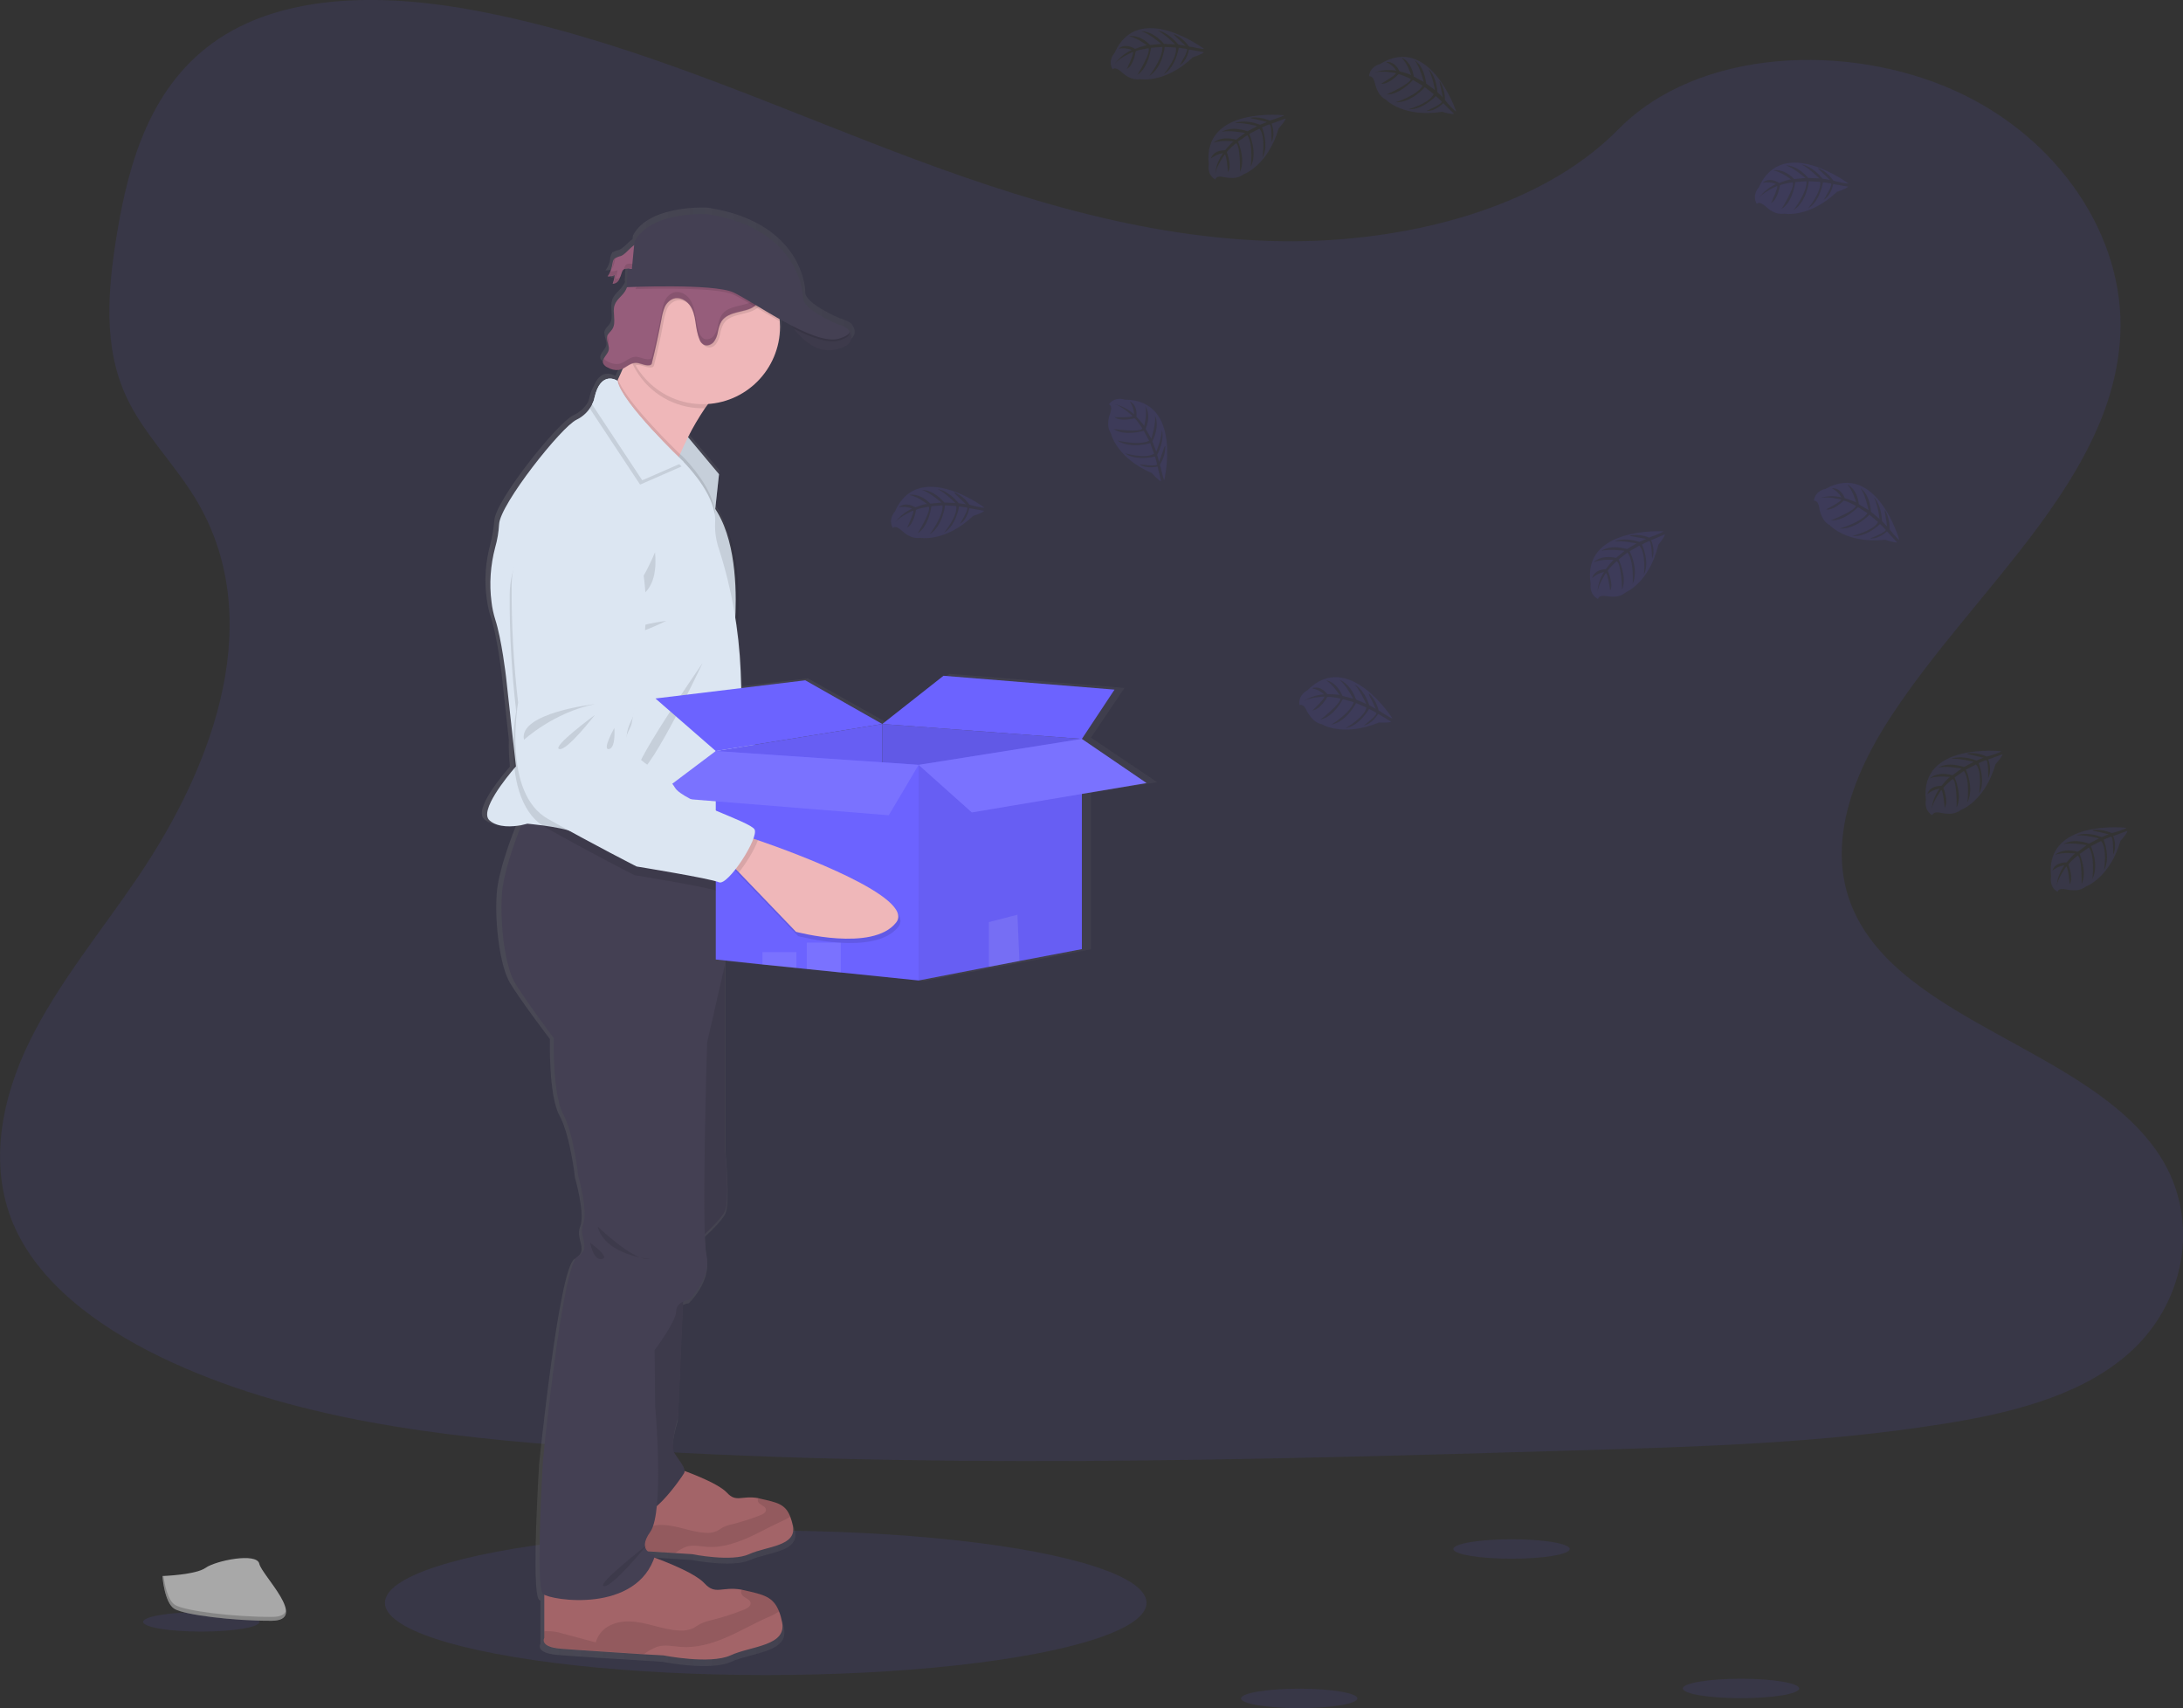 <?xml version="1.0" encoding="utf-8"?>
<!-- Generator: Adobe Illustrator 18.1.1, SVG Export Plug-In . SVG Version: 6.00 Build 0)  -->
<svg version="1.1" id="_x39_af98f83-10c5-4067-bc84-20554b2827d8"
	 xmlns="http://www.w3.org/2000/svg" xmlns:xlink="http://www.w3.org/1999/xlink" x="0px" y="0px" viewBox="199 2.1 1009.5 789.9"
	 enable-background="new 199 2.1 1009.5 789.9" xml:space="preserve">
<rect x="199" y="2.1" width="1009.5" height="789.9" fill="#333333" stroke="none"/>
<title>empty</title>
<ellipse opacity="0.1" fill="#6C63FF" enable-background="new    " cx="553.1" cy="743.3" rx="176.1" ry="33.4"/>
<path opacity="0.1" fill="#6C63FF" enable-background="new    " d="M785.6,113.5c-64.7-2.2-126.4-23.1-185.2-46
	C541.5,44.6,483.2,19.3,420,7.2C379.4-0.6,332.9-1.7,300.2,20c-31.5,21-41.7,57.1-47.2,90.7c-4.1,25.3-6.5,51.9,4.7,75.5
	c7.8,16.4,21.7,30.2,31.4,46c33.5,54.7,9.8,122.2-26.4,175.6c-17,25.1-36.8,49-49.9,75.6c-13.1,26.6-19.2,57.3-7.7,84.6
	c11.4,27,38.5,47.2,67.9,61.5c59.7,28.9,130,37.2,198.6,41.9c151.8,10.4,304.5,5.9,456.7,1.4c56.3-1.7,112.9-3.3,168.3-12.1
	c30.8-4.8,62.6-12.5,84.9-31.1c28.4-23.5,35.4-63.4,16.4-92.9c-31.9-49.5-120-61.8-142.3-114.9c-12.3-29.2,0.3-61.8,18.2-88.9
	c38.2-58.2,102.3-109.2,105.7-175.7c2.3-45.7-28.5-91.4-76.1-113c-49.9-22.7-119.2-19.8-156,17.7
	C909.4,100.6,842.7,115.5,785.6,113.5z"/>
<linearGradient id="SVGID_1_" gradientUnits="userSpaceOnUse" x1="517.089" y1="305.699" x2="829.35" y2="305.699" gradientTransform="matrix(1 0 0 -1 -95.23 741.11)">
	<stop  offset="0" style="stop-color:#808080;stop-opacity:0.25"/>
	<stop  offset="0.54" style="stop-color:#808080;stop-opacity:0.12"/>
	<stop  offset="1" style="stop-color:#808080;stop-opacity:0.1"/>
</linearGradient>
<path fill="url(#SVGID_1_)" d="M734.1,363.8l-30.6-20.6l0,0l15.5-23l-80.9-6.5L609,336.2l-36.4-20.4l-30.4,3.6l-0.4-8
	c-0.4-8.3-1.2-16.7-2.5-24.9c0.1-2.5,0.2-5.4,0.2-8.5c0-13.1-1.8-30.6-9.6-42.2l1.8-16.2l-14.6-17.3c2.3-4.7,5-9.2,8-13.5
	c0.5-0.7,1-1.4,1.5-2.1c19-1.4,33.9-16.9,33.9-36c0-0.9,0-1.8-0.1-2.6c0-0.4-0.1-0.7-0.1-1.1c1.8,1,3.7,2,5.6,3
	c0.4,0.5,0.8,1,1.2,1.6l0,0l0.1,0.1l0.6,0.7l0.2,0.2c0.2,0.2,0.4,0.5,0.6,0.7l0.1,0.2c0.5,0.6,1.1,1.2,1.7,1.8
	c0.1,0.1,0.1,0.1,0.2,0.2l0.8,0.7l0.2,0.2c0.6,0.6,1.3,1.1,2,1.6l0.2,0.2l0.9,0.6l0.3,0.2c0.3,0.2,0.7,0.4,1,0.6l0.1,0.1
	c0.4,0.2,0.8,0.4,1.2,0.6l0.2,0.1c0.3,0.1,0.7,0.3,1,0.4l0.3,0.1c0.4,0.1,0.7,0.2,1,0.3l0.2,0.1c0.4,0.1,0.9,0.2,1.3,0.3h0
	c0.4,0.1,0.9,0.1,1.3,0.1h0.3c0.4,0,0.8,0,1.2,0h0.3c0.5,0,1-0.1,1.4-0.2c2.2-0.3,4.4-1.1,6.3-2.3c0.5-0.3,0.9-0.7,1.3-1.2
	c2-2.6-0.2-5.5-0.2-5.5l0,0c-0.8-1.9-5.8-3.2-5.8-3.2s-16-6.7-16-12s-4-32.9-45.3-39.2c0,0-26.9-1.5-34.4,12.9l-0.2,1.7
	c-2.2,1.4-4.1,4.2-6.3,5c-0.9,0.2-1.9,0.5-2.7,1v-0.2l0,0c-0.3,0.2-0.5,0.5-0.6,0.8c-0.5,0.9-0.8,2-0.8,3c-0.2,1.3-0.7,2.5-1.3,3.6
	c-0.2,0.3-0.4,0.6-0.6,0.9l0,0l-0.2,0.3c1.2,0.1,2.3-0.1,3.4-0.6c-0.2,1.4-0.5,2.7-1,4c1.3,0,2.5-0.7,3.1-1.8v-0.1l0.1-0.2
	c0.3-0.5,0.5-0.9,0.6-1.4l-0.1,0.1c0.2-0.6,0.4-1.3,0.6-1.9c0.1-0.4,0.3-0.7,0.5-1c0.5-0.5,1.3-0.8,2.1-0.7l-0.4,8.7h0.2
	c-0.2,0.6-0.5,1.2-0.9,1.8c-1.4,2.3-4,3.9-5,6.4c-0.4,1.2-0.6,2.5-0.5,3.8c0,0.8,0.1,1.5,0.1,2.3v-0.1c0.1,2,0.2,3.9-0.9,5.5
	c-0.7,1.1-1.9,1.9-2.3,3.2c-0.1,0.3-0.2,0.7-0.1,1.1c0.1,1.1,0.3,2.2,0.7,3.2c0,0,0,0,0-0.1c0.2,0.8,0.3,1.6,0.2,2.4
	c-0.5,2-2.9,3.7-2.8,5.6c0,0.3,0,0.5,0.1,0.7c0.5,0.9,1.3,1.6,2.3,2c1.5,0.9,3.3,1.3,5.1,1.1c0.7-0.1,1.3-0.3,1.9-0.6
	c-0.7,1.6-1.4,3.2-2.1,4.7c-0.1,0.2-0.2,0.5-0.4,0.7c0,0-6.2-4.1-9.7,4.3c-1,1.7-1.8,3.7-2.2,5.6c-0.2,0.8-0.4,1.6-0.7,2.3
	c-1.6,2.6-3.9,4.7-6.7,6c-7.2,3.3-36.1,39.3-36.6,48.7c-0.3,3.6-0.9,7.3-1.8,10.8c-2.3,8.3-2.9,17-1.7,25.5c0.4,2.8,0.9,5.5,1.8,8.1
	c3.1,9.3,5.1,26.7,5.1,26.7l3.3,30.2c-0.1,4.2,0.1,8.3,0.5,12.5c-3.4,3.9-17,20-11.8,24.4c4,3.5,11,2.9,14.9,2.2
	c-3.3,8.2-8.5,22.4-9.2,32.2c-1,14.5,1.7,33.6,6,41s18.6,26.2,18.6,26.2s-0.7,25.9,4.4,35.3c5.1,9.4,7.2,28.9,7.2,28.9
	s4.8,16.5,2.4,22.5c-2.4,6.1,4.4,11.1-2.7,15.1s-16.3,94.9-16.3,94.9s-3.7,59.5,0,62.6c0.2,0.1,0.4,0.3,0.6,0.4v20
	c0,0-2.6,4.2,7.9,5.1c7.1,0.6,27.3,1.9,39.3,2.6l9.3,0.6c0,0,22,4.4,31.7,0c9.7-4.4,27-4.3,24.4-15.8c-0.3-1.6-0.8-3.1-1.4-4.6
	c-2.8-7.2-7.6-8-16.4-10c-0.5-0.1-1-0.2-1.5-0.3c-9.3-1.6-12.3,2.7-17.5-2.9c-4.5-4.8-18.9-10.3-23.8-12c0.1-0.4,0.3-0.7,0.4-1.1
	c-1.4-0.2-2.7-0.9-3.7-1.8L511,723l7.9,0.5c0,0,18.7,3.7,27,0s22.9-3.6,20.7-13.5c-0.3-1.3-0.7-2.7-1.2-3.9
	c-2.4-6.1-6.5-6.8-13.9-8.5c-0.4-0.1-0.8-0.2-1.2-0.3c-7.9-1.4-10.5,2.3-14.9-2.5c-3.8-4.1-15.7-8.6-20-10.2c0-2.2-3-5.4-4.9-8.6
	c-2.2-3.7,1.9-16.7,1.9-16.7l2.3-53.7c0.9-0.4,1.8-0.7,2.8-0.8c0,0,10.6-10.1,8.2-20.9c-0.5-3.3-0.7-6.5-0.8-9.8
	c3.5-3.2,8.3-8,9.6-10.9c2.2-4.8,0-28,0-28v-88.7l17.7,1.8l16.1,1.6l4.9,0.5l16.1,1.6l36.9,3.7l33.3-6.3l14.4-2.7l29.6-5.6v-72.4
	L734.1,363.8z M490.5,123.9l-2.1-0.2C489.1,123.7,489.8,123.8,490.5,123.9z"/>
<path fill="#EFB7B9" d="M662.3,410.8c-10,14.3-46,6.7-46,6.7l-27.9-26.1l-3.8-3.5l6.3-13.4c0,0,2,0.5,5.4,1.5
	C614.5,381.4,670.8,398.8,662.3,410.8z"/>
<path opacity="0.1" enable-background="new    " d="M596.5,376.1c-1.2,4.3-4.6,10.7-8,15.4l-3.8-3.5l6.3-13.4
	C591.1,374.6,593.1,375.1,596.5,376.1z"/>
<path fill="#DCE6F2" d="M500.9,225.5c0,0-25.7,11.4-24.4,39.4c0.9,18,2.9,36,5.9,53.8c0,0-5.3,42.1,16.6,52.9
	c21.9,10.9,42.1,19.8,42.1,19.8s34.2,3.7,38.5,5.2s17.5-21.7,15.1-25.3s-33.8-11.2-37.8-17.3s-13.3-9.8-13.3-9.8s-9.5-5.8-10.2-11
	s1.9-9.1,2.5-11.4s2.3-24.4,2.3-24.4S548.9,218.6,500.9,225.5z"/>
<path opacity="0.1" enable-background="new    " d="M517.9,317.4c0,0-35.2,5.9-31.8,18.2C486,335.7,498.8,322.4,517.9,317.4z"/>
<path opacity="0.1" enable-background="new    " d="M518.1,322.4c0,0-19.4,15.8-15.6,16.6S518.1,322.4,518.1,322.4z"/>
<path opacity="0.1" enable-background="new    " d="M527.5,327.9c0,0-5.2,10.6-2,9.9S527.5,327.9,527.5,327.9z"/>
<path opacity="0.1" enable-background="new    " d="M597.8,377.3l-2.1-0.6c0.6-2,0.8-3.6,0.3-4.4c-2.5-3.6-33.8-11.2-37.8-17.3
	s-13.3-9.8-13.3-9.8s-9.5-5.8-10.2-11s1.9-9.1,2.5-11.4s2.3-24.4,2.3-24.4s10.8-78.7-37.2-71.9c0,0-25.7,11.4-24.4,39.4
	c0.9,18,2.9,36,5.9,53.8c0,0-5.3,42.1,16.6,52.9s42.1,19.8,42.1,19.8s34.2,3.7,38.5,5.2c1.6,0.6,4.5-2.4,7.4-6.5l1.6,1.5l27.9,26.1
	c0,0,36,7.6,46-6.7C672.1,399.9,615.8,382.5,597.8,377.3z"/>
<path fill="#965D7B" d="M486.1,120.5c-1,0.2-1.9,0.6-2.8,1.1c-1,0.8-1,2.3-1.3,3.5c-0.3,1.7-1,3.4-2,4.8c1.1,0.1,2.3-0.1,3.3-0.6
	c-0.2,1.4-0.5,2.7-1,4c1.3,0,2.4-0.7,3-1.8c0.5-1.1,0.9-2.3,1.3-3.5c0.1-0.4,0.3-0.7,0.5-1c0.9-1.1,2.6-0.6,4-0.5
	c2.4,0.2,4.7-0.9,6.1-2.9c1.5-2.3,1.6-8.1-2-8.8C491.5,114.2,489.2,119.3,486.1,120.5z"/>
<g opacity="0.1">
	<path d="M483.3,122.8c0.1-0.5,0.1-1,0.3-1.5l0,0c-1,0.8-1,2.2-1.3,3.5c-0.1,0.7-0.3,1.4-0.6,2.1C482.5,125.6,483,124.2,483.3,122.8
		z"/>
	<path d="M483.6,131c0.5-1.3,0.8-2.6,1-4c-1,0.4-2.1,0.6-3.2,0.6c-0.3,0.7-0.7,1.4-1.1,2c1.1,0.1,2.3-0.1,3.3-0.5
		c-0.2,1.4-0.5,2.7-1,4c1.3,0,2.4-0.7,3-1.8c0.2-0.5,0.5-0.9,0.6-1.4C485.6,130.6,484.6,131.1,483.6,131z"/>
	<path d="M492.4,124.2c-1.4-0.1-3.1-0.6-4.1,0.5c-0.2,0.3-0.4,0.6-0.5,1c-0.1,0.3-0.2,0.5-0.2,0.8c1-0.8,2.5-0.4,3.8-0.2
		c2.4,0.2,4.7-0.9,6.1-2.9c0.3-0.5,0.5-1,0.7-1.6C496.7,123.5,494.6,124.4,492.4,124.2z"/>
</g>
<polygon fill="#DCE6F2" points="516.2,203.1 531.5,221.4 529.5,239.9 511.1,211.1 "/>
<polygon opacity="0.1" enable-background="new    " points="531.5,221.4 529.6,238.8 529.5,239.9 512.9,213.9 511.1,211.1 
	511.6,210.3 516.2,203.1 517.3,204.3 "/>
<path fill="#EFB7B9" d="M539.4,178.2c-5.2,1.5-10.1,6.6-14.4,12.7c-2.9,4.3-5.5,8.7-7.8,13.3c-1.4,2.8-2.7,5.5-3.7,7.9l-0.7,1.7
	c-1.7,4.1-2.7,6.9-2.7,6.9S470.6,191,476.9,189c2.1-0.7,4.9-5.2,7.6-10.8l0.3-0.7c1.7-3.6,3.4-7.7,4.9-11.5
	c3.1-7.9,5.4-14.7,5.4-14.7S555.2,173.7,539.4,178.2z"/>
<path fill="#444053" d="M563,149.6c0,0,9.1,16.5,21.4,14.3s7.2-8.9,7.2-8.9L563,149.6z"/>
<path fill="#A36468" d="M545.4,720.8c-8.1,3.7-26.3,0-26.3,0l-7.7-0.5c-10-0.6-26.7-1.7-32.7-2.2c-8.6-0.7-6.5-4.3-6.5-4.3v-21.4
	l41.9-10.6c0,0,16.6,5.7,21.1,10.6c4.3,4.7,6.8,1.1,14.5,2.5c0.4,0.1,0.8,0.2,1.2,0.3c7.3,1.7,11.3,2.3,13.6,8.4
	c0.5,1.3,0.8,2.6,1.1,3.9C567.8,717.2,553.4,717.1,545.4,720.8z"/>
<path opacity="0.1" enable-background="new    " d="M564.5,703.5c-1.5,0.9-3.1,1.7-4.7,2.4c-5.5,2.5-10.7,5.6-16.3,7.9
	s-11.5,4.1-17.6,3.6c-3.1-0.2-6.4-1-9.4-0.1c-1.9,0.7-3.6,1.7-5.2,2.9c-10-0.6-26.7-1.7-32.7-2.2c-8.6-0.7-6.5-4.3-6.5-4.3v-2.5
	c0.3,0,0.7-0.1,1.1-0.1c2.1,0,4.1,0.3,6.1,0.9c4.3,1.2,8.7,2.3,13,3.5c0.7-2.7,2.5-5,5-6.4c2.5-1.3,5.3-2,8.1-1.8
	c6.7,0.1,13.1,3.3,19.8,3.6c1.9,0.2,3.8-0.1,5.5-0.9c0.9-0.5,1.7-1.1,2.6-1.6c1.4-0.7,3-1.2,4.5-1.5c4.4-1.1,8.7-2.5,13-4.2
	c1.2-0.5,2.6-1.3,2.4-2.6c-0.2-1.7-2.9-1.9-3.6-3.5c-0.3-0.6-0.2-1.2,0.1-1.8c0.4,0.1,0.8,0.2,1.2,0.3
	C558.2,696.8,562.1,697.5,564.5,703.5z"/>
<path fill="#A36468" d="M536.8,767.6c-9.5,4.3-31,0-31,0l-9-0.5c-11.7-0.8-31.5-2-38.4-2.6c-10.2-0.8-7.7-5-7.7-5v-25.2l49.3-12.5
	c0,0,19.5,6.7,24.8,12.5c5.1,5.6,8,1.3,17.1,2.9c0.5,0.1,0.9,0.2,1.4,0.3c8.6,2,13.3,2.8,16,9.9c0.6,1.5,1,3,1.3,4.6
	C563.2,763.3,546.3,763.2,536.8,767.6z"/>
<path opacity="0.1" enable-background="new    " d="M559.3,747.3c-1.8,1.1-3.6,2.1-5.5,2.8c-6.5,2.9-12.6,6.5-19.2,9.3
	c-6.5,2.8-13.6,4.8-20.7,4.3c-3.7-0.3-7.5-1.2-11-0.1c-2.2,0.9-4.3,2-6.1,3.4c-11.7-0.8-31.5-2-38.4-2.6c-10.2-0.8-7.7-5-7.7-5v-2.9
	c0.4-0.1,0.8-0.1,1.3-0.1c2.4,0,4.9,0.3,7.2,1.1l15.3,4.1c0.9-3.2,3-5.9,5.9-7.5c2.9-1.6,6.2-2.3,9.5-2.2c7.9,0.1,15.4,3.9,23.3,4.2
	c2.2,0.2,4.4-0.2,6.4-1.1c1.1-0.6,2-1.3,3.1-1.9c1.7-0.8,3.5-1.4,5.3-1.8c5.2-1.3,10.2-2.9,15.2-4.9c1.4-0.6,3.1-1.6,2.9-3.1
	c-0.3-2-3.4-2.2-4.2-4.1c-0.3-0.7-0.2-1.4,0.1-2.1c0.5,0.1,0.9,0.2,1.4,0.3C551.9,739.4,556.6,740.2,559.3,747.3z"/>
<path fill="#444053" d="M515.3,594.6l-2.7,62.8c0,0-4,12.8-1.8,16.5c2.2,3.7,5.8,7.3,4.5,9.5C514,685.6,498,709,492.8,700
	s-10.3-48-10.3-48l4.8-48.2L515.3,594.6z"/>
<path fill="#444053" d="M526.9,438l7.4,9.9v86.3c0,0,2.2,23,0,27.8c-2.2,4.8-13.2,14.3-13.2,14.3l-9.3-47.5l2-50.2L526.9,438z"/>
<path opacity="0.1" enable-background="new    " d="M515.3,594.6l-2.7,62.8c0,0-4,12.8-1.8,16.5c2.2,3.7,5.8,7.3,4.5,9.5
	C514,685.6,498,709,492.8,700s-10.3-48-10.3-48l4.8-48.2L515.3,594.6z"/>
<path opacity="0.1" enable-background="new    " d="M526.9,438l7.4,9.9v86.3c0,0,2.2,23,0,27.8c-2.2,4.8-13.2,14.3-13.2,14.3
	l-9.3-47.5l2-50.2L526.9,438z"/>
<path fill="#444053" d="M534.3,401.2v46.7l-8.3,36.3c0,0-2.7,87.7-0.3,98.3s-8,20.7-8,20.7s-6,0.7-6,5.3s-10,18-10,18l0.3,26
	c0,0,4.3,48.7-2.3,58c-6.7,9.3,2.3,10.7,2.3,10.7c-8.3,27.3-48.3,21-51.9,18s0-62,0-62s8.9-90,15.9-94s0.3-9,2.7-15
	s-2.3-22.3-2.3-22.3s-2-19.3-7-28.7c-5-9.3-4.3-35-4.3-35s-14-18.7-18.2-26s-6.8-26.3-5.8-40.7c0.7-9.7,5.8-23.8,9-31.9
	c1.5-3.9,2.7-6.4,2.7-6.4l1,0.3l54.6,14.3L534.3,401.2z"/>
<path opacity="0.1" enable-background="new    " d="M539.4,178.2c-5.2,1.5-10.1,6.6-14.4,12.7h-1.1c-12.8,0-24.6-6.8-31-17.9
	c-1.3-2.3-2.4-4.7-3.1-7.1c3.1-7.9,5.4-14.7,5.4-14.7S555.2,173.7,539.4,178.2z"/>
<path fill="#EFB7B9" d="M559.7,153.2c0,19.7-15.9,35.8-35.7,35.8c-19.7,0-35.8-15.9-35.8-35.7c0-6.2,1.6-12.3,4.6-17.6
	c1.1-1.9,2.3-3.8,3.8-5.5c2.4-2.8,5.1-5.2,8.2-7.2c16.7-10.6,38.8-5.7,49.3,11c3.2,5,5.1,10.7,5.5,16.6
	C559.6,151.5,559.7,152.4,559.7,153.2z"/>
<path opacity="0.1" enable-background="new    " d="M529.6,238.8l-0.1,1.1l-16.6-26c-1.7,4.1-2.7,6.9-2.7,6.9S470.6,191,476.9,189
	c2.1-0.7,4.9-5.2,7.6-10.8l0.3-0.7c2.9,8.6,19.8,25.9,26.8,32.8c0.8,0.8,1.5,1.5,2,1.9l1.1,1l0.6,0.6
	C517.8,216.4,528.5,228,529.6,238.8z"/>
<path fill="#DCE6F2" d="M542,327l-1.8,58.6l-0.3,10.4c0,0-21.6-2-41.7-4.2c-16.2-1.8-31.5-3.7-33.8-4.8c-3-1.4-9.4-2.5-14.5-3.2
	c-3.9-0.5-7-0.8-7-0.8s-1.1,0.3-2.9,0.7c-3.9,0.7-10.6,1.3-14.6-2.2c-5-4.4,8.2-20.3,11.5-24.2l0.7-0.8l-1.3-11.5l-3.3-30
	c0,0-2-17.3-5-26.5c-0.8-2.6-1.4-5.3-1.7-8c-1.1-8.4-0.5-17,1.7-25.3c1-3.5,1.6-7.1,1.8-10.7c0.5-9.3,28.8-45,35.8-48.3
	c3.1-1.5,5.7-4,7.2-7.1c0.5-1,0.9-2,1.1-3.1c3-13,10.6-7.8,10.6-7.8c1.8,10.2,30.2,37.1,30.2,37.1l0.6,0.6
	c2.8,2.9,15.3,16.4,14.4,27.9c-0.2,4.3,0.5,8.6,1.9,12.6c5.8,18.1,9.1,37,9.9,56L542,327z"/>
<path opacity="0.1" enable-background="new    " d="M501.9,257.5c0,0-7,17-12.3,19.8S504.4,283,501.9,257.5z"/>
<path opacity="0.1" enable-background="new    " d="M507.1,289.2c0,0-16,2-16,5S507.1,289.2,507.1,289.2z"/>
<path opacity="0.1" enable-background="new    " d="M523.9,308.7c0,0-23.3,49.5-29.8,51S523.9,308.7,523.9,308.7z"/>
<path opacity="0.1" enable-background="new    " d="M514.2,217.8l-19.2,8.4l-23.2-35.1c0.5-1,0.9-2,1.1-3.1c3-13,10.6-7.8,10.6-7.8
	c1.8,10.2,30.2,37.1,30.2,37.1L514.2,217.8z"/>
<path fill="#DCE6F2" d="M515.2,215.8l-19.2,8.4l-23.2-35.1c0.5-1,0.9-2,1.1-3.1c3-13,10.6-7.8,10.6-7.8
	c1.8,10.2,30.2,37.1,30.2,37.1L515.2,215.8z"/>
<path opacity="0.1" enable-background="new    " d="M539.9,396c0,0-21.6-2-41.7-4.2l36.1,9.5v11c-1.6,1.4-3,2.2-3.8,1.8
	c-4.2-1.8-38.1-7.3-38.1-7.3s-19.7-10-41-22c-0.5-0.3-1-0.6-1.5-0.9c-2.5-1.7-4.6-3.8-6.3-6.3c-3.9-5.7-5.9-13-6.7-20.2
	c-0.5-4.1-0.6-8.2-0.5-12.4c0.1-4.7,0.5-9.4,1.3-14c-2.1-17.9-3.1-36-3-54c0.3-28,26.5-38,26.5-38c48.3-4.3,33.3,73.8,33.3,73.8
	s-2.8,22-3.5,24.3s-3.5,6-3.1,11.3s9.6,11.5,9.6,11.5s9,4.2,12.7,10.5c2.7,4.6,20.2,10.9,30.2,15.3L539.9,396z"/>
<path opacity="0.1" enable-background="new    " d="M556.1,131c0,1.6-0.3,3.3-1,4.8c-0.5,1.2-1.1,2.4-1.8,3.6
	c-1.1,2.1-2.5,4-4.4,5.4c-2.3,1.6-5.2,2.1-8,2.8c-2.8,0.7-5.7,1.7-7.2,4.1c-0.9,1.5-1.4,3.2-1.7,4.9c-0.3,1.7-1,3.3-2,4.7
	c-1.1,1.4-3,1.9-4.7,1.1c-0.8-0.6-1.5-1.4-1.8-2.3c-1.1-2.6-1.4-5.4-1.9-8.2s-1.1-5.6-2.8-7.9s-4.7-3.7-7.4-2.8
	c-1.8,0.7-3.3,2.1-4,3.9c-0.7,1.8-1.2,3.6-1.5,5.5c-1.2,6.8-2.7,13.5-4.4,20.2c-0.1,0.3-0.2,0.5-0.3,0.8c-0.3,0.3-0.6,0.4-1,0.4
	c-2.2,0.3-4.4-1.3-6.6-1.1c-0.2,0-0.5,0.1-0.7,0.1c-7.5-13-6-29.3,3.6-40.8l0.2-0.1c1.5-0.5,2.9-1.4,4-2.5c1.4-1.4,2.8-3,4-4.6
	l0.8-1c2.3-2.8,4.9-5.3,7.8-7.4c0.8-0.6,1.7-1.1,2.7-1.4c0.8-0.2,1.7-0.2,2.5-0.1c3.5,0.4,6.9,0.5,10.4,0.4c2.4-0.4,4.9-0.6,7.3-0.7
	c6.3,0.2,11.7,4.6,15.7,9.6C554,124.9,555.9,127.8,556.1,131z"/>
<path fill="#965D7B" d="M488.1,136.7c-1.4,2.3-3.9,3.8-4.8,6.3c-1.4,3.6,1,8.1-1.2,11.4c-0.7,1.1-1.9,1.9-2.3,3.1
	c-0.7,2.1,1.2,4.4,0.7,6.5s-3.3,4-2.6,6.1c0.4,0.9,1.2,1.6,2.2,2c1.5,0.9,3.3,1.3,5,1.1c2.7-0.4,4.8-3.1,7.5-3.3
	c2.3-0.2,4.4,1.4,6.6,1.1c0.4,0,0.7-0.2,1-0.4c0.2-0.2,0.3-0.5,0.3-0.8c1.7-6.7,3.1-13.4,4.4-20.2c0.3-1.9,0.8-3.8,1.5-5.5
	c0.8-1.8,2.2-3.2,4-3.9c2.7-0.9,5.7,0.6,7.4,2.8c1.7,2.2,2.4,5.1,2.8,7.9s0.8,5.6,1.9,8.2c0.3,1,1,1.8,1.8,2.3
	c1.5,0.9,3.5,0.2,4.7-1.1c1.1-1.4,1.7-3,2-4.8c0.3-1.7,0.8-3.4,1.7-4.9c1.6-2.4,4.5-3.4,7.2-4.1s5.7-1.1,8-2.8
	c1.8-1.5,3.3-3.3,4.4-5.4c1.5-2.6,2.9-5.4,2.7-8.4c-0.1-3.2-2-6.1-4.1-8.6c-4-4.9-9.4-9.4-15.7-9.5c-2.4,0.1-4.9,0.3-7.3,0.7
	c-3.5,0.2-7,0-10.4-0.4c-0.8-0.1-1.7-0.1-2.5,0.1c-1,0.3-1.9,0.8-2.7,1.4c-2.9,2.2-5.5,4.6-7.8,7.4c-1.5,2-3.1,3.8-4.8,5.6
	c-1.1,1.1-2.5,2-4,2.5c-1,0.3-2,0.1-3,0.4C489.9,130.6,489.5,134.4,488.1,136.7z"/>
<path opacity="0.1" enable-background="new    " d="M584.4,163.9c-8,1.5-14.6-5-18.3-9.7c-1.1-1.4-2.2-2.9-3.1-4.5l27.5,5.2l1.1,0.2
	C591.6,155,596.7,161.6,584.4,163.9z"/>
<g opacity="0.1">
	<path d="M480.5,161.2c0.1-1.3-0.1-2.6-0.6-3.8c0,0.1-0.1,0.2-0.1,0.3c-0.4,1.3,0.1,2.7,0.5,4.1
		C480.4,161.6,480.4,161.4,480.5,161.2z"/>
	<path d="M482.9,144.8c-0.1,1.4-0.1,2.8,0.1,4.1C483.1,147.6,483,146.2,482.9,144.8z"/>
	<path d="M552.3,135.5c-1.1,2.1-2.5,4-4.4,5.4c-2.3,1.6-5.2,2.1-8,2.8c-2.8,0.7-5.7,1.7-7.2,4.1c-0.9,1.5-1.4,3.2-1.7,4.9
		c-0.3,1.7-0.9,3.4-2,4.8c-1.1,1.3-3.2,2-4.7,1.1c-0.8-0.6-1.5-1.4-1.8-2.3c-1.1-2.6-1.4-5.4-1.9-8.2s-1.1-5.6-2.8-7.9
		s-4.7-3.7-7.4-2.8c-1.8,0.7-3.2,2.1-4,3.9c-0.7,1.8-1.2,3.6-1.5,5.5c-1.2,6.8-2.7,13.5-4.4,20.2c0,0.3-0.2,0.5-0.3,0.8
		c-0.3,0.3-0.6,0.4-1,0.4c-2.2,0.3-4.4-1.3-6.6-1.1c-2.8,0.2-4.8,2.9-7.5,3.3c-1.7,0.2-3.5-0.2-5-1.1c-0.7-0.3-1.3-0.7-1.8-1.3
		c-0.5,0.7-0.6,1.5-0.4,2.3c0.4,0.9,1.2,1.6,2.2,2c1.5,0.9,3.3,1.3,5,1.1c2.7-0.4,4.8-3.1,7.5-3.3c2.3-0.2,4.4,1.4,6.6,1.1
		c0.4,0,0.7-0.2,1-0.4c0.2-0.2,0.3-0.5,0.3-0.8c1.7-6.7,3.1-13.4,4.4-20.2c0.3-1.9,0.8-3.8,1.5-5.5c0.8-1.8,2.2-3.2,4-3.9
		c2.7-0.9,5.7,0.6,7.4,2.8c1.7,2.2,2.4,5.1,2.8,7.9s0.8,5.6,1.9,8.2c0.3,1,1,1.8,1.8,2.3c1.5,0.9,3.5,0.2,4.7-1.1
		c1.1-1.4,1.7-3,2-4.8c0.3-1.7,0.8-3.4,1.7-4.9c1.6-2.4,4.5-3.4,7.2-4.1s5.7-1.1,8-2.8c1.8-1.5,3.3-3.3,4.4-5.4
		c1.5-2.6,2.9-5.4,2.7-8.3c0-0.4-0.1-0.8-0.1-1.1C554.5,131.3,553.6,133.5,552.3,135.5z"/>
</g>
<path opacity="0.1" enable-background="new    " d="M555.1,135.8c2.6,4.6,4.1,9.6,4.5,14.9c-8.9-5-17.3-10.5-21.5-12.4
	c-7.4-3.3-34.9-2.8-45.3-2.5c1.1-1.9,2.3-3.8,3.8-5.5c2.4-2.8,5.1-5.2,8.3-7.2c16.7-10.6,38.8-5.6,49.4,11
	C554.5,134.6,554.8,135.2,555.1,135.8L555.1,135.8z"/>
<path opacity="0.1" enable-background="new    " d="M586.9,159.6c-4.8,1.5-12.7-1.4-20.8-5.5c-1.1-1.4-2.2-2.9-3.1-4.5l27.5,5.2
	C592.3,156,592.8,157.8,586.9,159.6z"/>
<path fill="#444053" d="M526,101.1c0,0-26.3-1.5-33.6,12.8l-1.2,12.6l-2-0.2l-0.4,8.6c0,0,40.1-1.8,49.3,2.4s37.5,24.9,48.9,21.4
	s-1-6.8-1-6.8s-15.6-6.6-15.6-11.8S566.4,107.4,526,101.1z"/>
<path opacity="0.1" enable-background="new    " d="M475.4,569.3c0,0,16.8,16.3,24,15C499.4,584.3,478.9,582.6,475.4,569.3z"/>
<path opacity="0.1" enable-background="new    " d="M471.9,576.8c0,0,1.5,8.4,5.5,7.5C481.4,583.6,471.9,576.8,471.9,576.8z"/>
<path opacity="0.1" enable-background="new    " d="M498.1,716.6c0,0-23.8,18.5-19.8,19S498.1,716.6,498.1,716.6z"/>
<polygon fill="#6C63FF" points="530,349.4 607,336.9 607,409.8 533.8,405.9 "/>
<polygon opacity="5.000000e-002" enable-background="new    " points="530,349.4 607,336.9 607,409.8 533.8,405.9 "/>
<polygon fill="#6C63FF" points="607,336.9 699.3,343.8 694.2,407.2 607,409.8 "/>
<polygon opacity="0.1" enable-background="new    " points="607,336.9 699.3,343.8 694.2,407.2 607,409.8 "/>
<polygon fill="#6C63FF" points="635.3,314.6 607,336.9 699.3,343.8 714.4,321 "/>
<polygon fill="#6C63FF" points="502.1,325.1 571.4,316.7 607,336.9 530,349.4 "/>
<polygon fill="#6C63FF" points="623.8,355.8 623.8,455.5 587.8,451.8 572.1,450.2 567.3,449.7 551.6,448.1 530,445.8 530,349.4 
	607,354.6 "/>
<polygon fill="#6C63FF" points="699.3,343.8 699.3,441 670.4,446.5 656.3,449.2 623.8,455.5 623.8,355.8 "/>
<polygon opacity="5.000000e-002" enable-background="new    " points="699.3,343.8 699.3,441 670.4,446.5 656.3,449.2 623.8,455.5 
	623.8,355.8 "/>
<polygon fill="#6C63FF" points="502.1,370.4 530,349.4 623.8,355.8 610,379.1 "/>
<polygon opacity="0.1" fill="#FFFFFF" enable-background="new    " points="502.1,370.4 530,349.4 623.8,355.8 610,379.1 "/>
<polygon fill="#6C63FF" points="699.3,343.8 623.8,355.8 648.4,377.8 729.2,364.2 "/>
<polygon opacity="0.1" fill="#FFFFFF" enable-background="new    " points="699.3,343.8 623.8,355.8 648.4,377.8 729.2,364.2 "/>
<polygon opacity="0.1" fill="#FFFFFF" enable-background="new    " points="670.4,446.5 656.3,449.2 656.3,428.5 669.5,425.1 "/>
<polygon opacity="0.1" fill="#FFFFFF" enable-background="new    " points="587.8,438 587.8,451.8 572.1,450.2 572.1,438 "/>
<polygon opacity="0.1" fill="#FFFFFF" enable-background="new    " points="567.3,442.4 567.3,449.7 551.6,448.1 551.6,442.4 "/>
<path opacity="0.1" enable-background="new    " d="M614.4,430.7c-10.8,13.8-46.3,4.3-46.3,4.3l-26.4-27.5l-3.6-3.7l7-13
	c0,0,2,0.7,5.3,1.8C568.2,398.7,623.5,419.2,614.4,430.7z"/>
<path fill="#EFB7B9" d="M613.4,428.7c-10.8,13.8-46.3,4.3-46.3,4.3l-26.4-27.5l-3.6-3.7l7-13c0,0,2,0.7,5.3,1.8
	C567.2,396.7,622.5,417.2,613.4,428.7z"/>
<path opacity="0.1" enable-background="new    " d="M549.5,390.6c-1.5,4.2-5.2,10.4-8.8,14.9l-3.6-3.7l7-13
	C544.2,388.7,546.2,389.4,549.5,390.6z"/>
<path fill="#DCE6F2" d="M462.1,235c0,0-26.3,10-26.5,38c-0.1,18,0.9,36.1,3,54c0,0-7.5,41.8,13.8,53.8s41,22,41,22s34,5.5,38.1,7.3
	s18.7-20.8,16.4-24.5s-33.2-13-36.8-19.3c-3.7-6.3-12.7-10.5-12.7-10.5s-9.2-6.3-9.6-11.5s2.4-9,3.1-11.3s3.6-24.3,3.6-24.3
	S510.4,230.7,462.1,235z"/>
<path opacity="0.1" enable-background="new    " d="M474.1,327.7c0,0-35.5,4-32.8,16.5C441.4,344.2,454.9,331.6,474.1,327.7z"/>
<path opacity="0.1" enable-background="new    " d="M474.1,332.7c0,0-20.1,14.8-16.5,15.8S474.1,332.7,474.1,332.7z"/>
<path opacity="0.1" enable-background="new    " d="M483.1,338.7c0,0-5.8,10.3-2.5,9.8S483.1,338.7,483.1,338.7z"/>
<path opacity="0.1" fill="#6C63FF" enable-background="new    " d="M968.2,247.8c0,0-38-2.3-33.6,24.4c0,0-0.9,4.7,3.4,6.9
	c0,0,0.1-2,3.9-1.3c1.4,0.2,2.8,0.3,4.1,0.2c1.8-0.1,3.6-0.9,5-2.1l0,0c0,0,10.7-4.4,14.9-21.9c0,0,3.1-3.8,3-4.8l-6.4,2.7
	c0,0,2.2,4.6,0.5,8.5c0,0-0.2-8.3-1.4-8.1c-0.3,0-3.3,1.6-3.3,1.6s3.8,8.1,0.9,13.9c0,0,1.1-9.9-2.1-13.4l-4.5,2.6
	c0,0,4.4,8.3,1.4,15.1c0,0,0.8-10.4-2.4-14.5l-4.1,3.2c0,0,4.1,8.2,1.6,13.9c0,0-0.3-12.1-2.5-13.1c0,0-3.6,3.2-4.1,4.5
	c0,0,2.8,6,1.1,9.1c0,0-1.1-8.1-2-8.1c0,0-3.6,5.4-3.9,9c0.2-3.4,1.2-6.7,3.1-9.5c-2.1,0.4-4,1.4-5.5,2.8c0,0,0.6-3.8,6.3-4.1
	c0,0,3-4.1,3.7-4.3c0,0-5.8-0.5-9.3,1.1c0,0,3.1-3.6,10.3-2l4-3.3c0,0-7.6-1-10.8,0.1c0,0,3.7-3.2,11.9-0.9l4.4-2.6
	c0,0-6.5-1.4-10.3-0.9c0,0,4.1-2.2,11.6,0.2l3.2-1.4c0,0-4.7-0.9-6.1-1.1s-1.5-0.5-1.5-0.5c3-0.5,6.1-0.2,8.9,1
	C961.6,250.7,968.4,248.2,968.2,247.8z"/>
<path opacity="0.1" fill="#6C63FF" enable-background="new    " d="M737.4,224.1c0,0,8.8-37.1-18.3-37.2c0,0-4.5-1.7-7.3,2.2
	c0,0,1.9,0.4,0.6,4.1c-0.5,1.3-0.8,2.6-0.9,4c-0.2,1.9,0.2,3.7,1.2,5.3l0,0c0,0,2.5,11.3,19,18.4c0,0,3.2,3.7,4.2,3.7l-1.6-6.8
	c0,0-4.9,1.4-8.4-1c0,0,8.2,1.2,8.2,0c0-0.3-1-3.6-1-3.6s-8.6,2.3-13.9-1.5c0,0,9.6,2.8,13.5,0.2l-1.8-4.9c0,0-9,2.9-15.2-1.2
	c0,0,10.2,2.5,14.7,0.1l-2.5-4.6c0,0-8.8,2.7-13.9-0.8c0,0,12,1.7,13.3-0.2c0,0-2.5-4.1-3.7-4.8c0,0-6.4,1.8-9.2-0.5
	c0,0,8.2,0.3,8.3-0.6c0,0-4.7-4.4-8.2-5.4c3.3,0.8,6.4,2.4,8.9,4.7c0-2.1-0.7-4.1-1.9-5.9c0,0,3.6,1.2,3,7c0,0,3.5,3.6,3.6,4.4
	c0,0,1.5-5.6,0.5-9.3c0,0,3,3.6,0.2,10.5l2.6,4.6c0,0,2.3-7.3,1.7-10.7c0,0,2.5,4.2-1.2,11.9l1.8,4.8c0,0,2.5-6.1,2.6-10
	c0,0,1.5,4.4-2.2,11.4l0.9,3.3c0,0,1.7-4.5,2.1-5.9s0.8-1.4,0.8-1.4c0,3-0.9,6-2.5,8.6C735.6,217.2,737,224.2,737.4,224.1z"/>
<path opacity="0.1" fill="#6C63FF" enable-background="new    " d="M654.2,236.8c0,0-30.5-22.8-41.4,1.9c0,0-3.3,3.5-0.9,7.6
	c0,0,1.1-1.6,4,1.1c1,0.9,2.1,1.8,3.3,2.4c1.6,0.9,3.5,1.3,5.4,1l0,0c0,0,11.4,2.2,24.4-10.1c0,0,4.7-1.5,5.1-2.4l-6.9-1.2
	c0,0-0.7,5.1-4.3,7.3c0,0,4.4-7.1,3.3-7.6c-0.2-0.1-3.7-0.5-3.7-0.5s-1.3,8.8-6.9,12.1c0,0,6.4-7.7,5.6-12.3l-5.2-0.3
	c0,0-0.9,9.4-7.1,13.4c0,0,6.4-8.3,6-13.4l-5.2,0.4c0,0-1,9.1-6.3,12.5c0,0,6.4-10.3,5.1-12.3c0,0-4.7,0.7-5.9,1.5
	c0,0-0.9,6.5-4.1,8.2c0,0,3.5-7.4,2.8-7.9c0,0-5.9,2.5-8.3,5.4c2-2.7,4.7-4.9,7.8-6.3c-1.9-0.8-4.1-1-6.1-0.6c0,0,2.5-2.9,7.6,0
	c0,0,4.7-1.8,5.5-1.5c0,0-4.5-3.6-8.3-4.2c0,0,4.5-1.3,9.7,4l5.2-0.5c0,0-5.8-5-9.1-5.8c0,0,4.8-0.6,10.4,5.8l5.1,0.2
	c0,0-4.6-4.7-8.1-6.4c0,0,4.6,0.4,9.6,6.5l3.4,0.5c0,0-3.5-3.4-4.5-4.3s-0.9-1.3-0.9-1.3c2.8,1.2,5.2,3.2,6.9,5.7
	C647.1,235.6,654,237.2,654.2,236.8z"/>
<path opacity="0.1" fill="#6C63FF" enable-background="new    " d="M755.8,24.7c0,0-30.5-22.8-41.4,1.9c0,0-3.3,3.4-0.9,7.6
	c0,0,1.1-1.6,4,1.1c1,0.9,2.1,1.8,3.3,2.4c1.6,0.9,3.5,1.3,5.4,1l0,0c0,0,11.4,2.2,24.4-10.1c0,0,4.7-1.5,5.1-2.4l-6.9-1.2
	c0,0-0.7,5.1-4.3,7.3c0,0,4.4-7.1,3.3-7.6c-0.2-0.1-3.7-0.5-3.7-0.5s-1.3,8.8-6.9,12.2c0,0,6.4-7.7,5.6-12.3l-5.2-0.3
	c0,0-0.9,9.4-7.1,13.4c0,0,6.4-8.3,6-13.4l-5.2,0.4c0,0-1.1,9.1-6.3,12.5c0,0,6.4-10.3,5.1-12.3c0,0-4.7,0.7-5.9,1.4
	c0,0-0.9,6.5-4.1,8.2c0,0,3.5-7.3,2.8-7.9c0,0-5.9,2.5-8.3,5.4c2-2.7,4.7-4.9,7.8-6.3c-1.9-0.8-4.1-1-6.1-0.6c0,0,2.5-2.9,7.6,0.1
	c0,0,4.7-1.8,5.5-1.6c0,0-4.5-3.6-8.3-4.2c0,0,4.5-1.3,9.7,4l5.2-0.5c0,0-5.8-5-9.1-5.8c0,0,4.8-0.6,10.4,5.8l5.1,0.2
	c0,0-4.6-4.7-8.1-6.4c0,0,4.6,0.4,9.6,6.5l3.4,0.6c0,0-3.5-3.3-4.5-4.2s-0.9-1.2-0.9-1.2c2.8,1.2,5.2,3.2,6.9,5.7
	C748.7,23.5,755.6,25,755.8,24.7z"/>
<path opacity="0.1" fill="#6C63FF" enable-background="new    " d="M872.4,53.6c0,0-12.2-36.1-35.2-21.9c0,0-4.7,1-5.1,5.7
	c0,0,1.8-0.7,2.7,3.1c0.3,1.4,0.8,2.7,1.4,3.9c0.8,1.7,2.2,3,3.8,3.9l0,0c0,0,8.1,8.3,25.9,5.5c0,0,4.7,1.4,5.5,0.9l-5-4.9
	c0,0-3.5,3.8-7.7,3.6c0,0,7.6-3.3,7-4.4c-0.1-0.2-2.7-2.5-2.7-2.5s-6.1,6.5-12.6,6.1c0,0,9.6-2.7,11.6-7l-4.1-3.2
	c0,0-6.1,7.2-13.5,7c0,0,10-3.2,12.5-7.7l-4.5-2.6c0,0-6,6.9-12.2,6.7c0,0,11.1-4.9,11.2-7.2c0,0-4.3-2.1-5.7-2.2c0,0-4.5,4.9-8,4.4
	c0,0,7.1-4.1,6.8-4.9c0,0-6.3-1.3-9.8-0.3c3.2-1.1,6.7-1.4,10-0.8c-1.1-1.8-2.8-3.2-4.7-4c0,0,3.7-0.9,6.2,4.3c0,0,4.9,1.2,5.4,1.8
	c0,0-1.7-5.5-4.5-8.2c0,0,4.5,1.5,5.7,8.8l4.6,2.5c0,0-1.9-7.4-4.2-10c0,0,4.3,2.2,5.3,10.7l4.1,3.1c0,0-1.1-6.5-3.1-9.9
	c0,0,3.6,2.9,4.2,10.8l2.5,2.4c0,0-0.9-4.7-1.3-6.1s-0.1-1.4-0.1-1.4c1.6,2.6,2.4,5.6,2.4,8.6C867.2,48.7,872,53.9,872.4,53.6z"/>
<path opacity="0.1" fill="#6C63FF" enable-background="new    " d="M792.8,55.4c0,0-37.9-4.2-34.8,22.7c0,0-1.1,4.7,3,7
	c0,0,0.2-2,4-1.1c1.4,0.3,2.7,0.4,4.1,0.4c1.9,0,3.7-0.7,5.2-1.8l0,0c0,0,10.9-3.9,16-21.1c0,0,3.3-3.7,3.2-4.6l-6.5,2.4
	c0,0,2,4.7,0,8.5c0,0,0.2-8.3-1-8.2c-0.3,0-3.4,1.4-3.4,1.4s3.4,8.3,0.2,14c0,0,1.6-9.9-1.4-13.4l-4.7,2.4c0,0,4,8.6,0.7,15.2
	c0,0,1.3-10.4-1.6-14.6l-4.3,3c0,0,3.7,8.4,0.9,13.9c0,0,0.3-12.1-1.8-13.2c0,0-3.7,3-4.3,4.2c0,0,2.5,6.1,0.6,9.2
	c0,0-0.7-8.1-1.5-8.2c0,0-3.8,5.2-4.4,8.8c0.3-3.4,1.6-6.6,3.6-9.4c-2.1,0.3-4,1.2-5.6,2.5c0,0,0.7-3.8,6.5-3.8c0,0,3.2-3.9,4-4.1
	c0,0-5.7-0.8-9.3,0.6c0,0,3.3-3.4,10.4-1.4l4.2-3.1c0,0-7.6-1.5-10.8-0.5c0,0,3.9-3,11.9-0.3l4.5-2.4c0,0-6.4-1.7-10.3-1.4
	c0,0,4.2-2,11.6,0.8l3.2-1.3c0,0-4.7-1.2-6.1-1.4s-1.4-0.6-1.4-0.6c3-0.3,6.1,0.2,8.8,1.4C786.1,57.9,792.8,55.8,792.8,55.4z"/>
<path opacity="0.1" fill="#6C63FF" enable-background="new    " d="M1124.4,349.5c0,0-37.9-4.2-34.8,22.6c0,0-1.1,4.7,3,7
	c0,0,0.2-2,4-1.1c1.4,0.3,2.7,0.4,4.1,0.4c1.9,0,3.7-0.7,5.2-1.8l0,0c0,0,10.9-3.9,15.9-21.1c0,0,3.3-3.7,3.2-4.6l-6.6,2.4
	c0,0,2,4.7,0,8.5c0,0,0.2-8.3-1-8.2c-0.3,0-3.4,1.4-3.4,1.4s3.4,8.3,0.2,14c0,0,1.6-9.9-1.4-13.4l-4.7,2.4c0,0,4,8.5,0.7,15.2
	c0,0,1.3-10.4-1.6-14.6l-4.3,3c0,0,3.7,8.4,0.9,13.9c0,0,0.3-12.1-1.8-13.2c0,0-3.7,3-4.3,4.2c0,0,2.5,6.1,0.6,9.1
	c0,0-0.7-8.1-1.6-8.2c0,0-3.8,5.2-4.4,8.8c0.3-3.4,1.6-6.6,3.6-9.4c-2.1,0.3-4,1.2-5.6,2.5c0,0,0.7-3.8,6.5-3.8c0,0,3.2-3.9,4-4.1
	c0,0-5.7-0.8-9.3,0.6c0,0,3.3-3.4,10.4-1.4l4.2-3.1c0,0-7.5-1.4-10.8-0.4c0,0,3.9-3,11.9-0.3l4.5-2.4c0,0-6.4-1.7-10.3-1.4
	c0,0,4.2-2,11.6,0.8l3.2-1.3c0,0-4.7-1.2-6.1-1.4s-1.4-0.6-1.4-0.6c3-0.4,6.1,0.1,8.8,1.4C1117.7,352.2,1124.5,350,1124.4,349.5z"/>
<path opacity="0.1" fill="#6C63FF" enable-background="new    " d="M1182.3,384.9c0,0-37.9-4.2-34.8,22.6c0,0-1.1,4.7,3,7
	c0,0,0.2-2,4-1.1c1.3,0.3,2.7,0.4,4.1,0.4c1.9,0,3.7-0.7,5.1-1.8l0,0c0,0,10.9-3.9,15.9-21.1c0,0,3.3-3.6,3.2-4.6l-6.6,2.4
	c0,0,2,4.7,0,8.5c0,0,0.2-8.3-1-8.2c-0.3,0-3.4,1.4-3.4,1.4s3.4,8.3,0.2,14c0,0,1.6-9.9-1.4-13.4l-4.7,2.4c0,0,4,8.5,0.7,15.2
	c0,0,1.3-10.4-1.6-14.6l-4.3,3c0,0,3.7,8.4,0.9,13.9c0,0,0.3-12.1-1.8-13.2c0,0-3.7,3-4.3,4.2c0,0,2.5,6.1,0.6,9.1
	c0,0-0.7-8.1-1.6-8.2c0,0-3.8,5.2-4.4,8.8c0.3-3.4,1.6-6.6,3.6-9.4c-2.1,0.3-4,1.2-5.6,2.5c0,0,0.8-3.8,6.6-3.8c0,0,3.2-3.9,4-4.1
	c0,0-5.7-0.8-9.3,0.6c0,0,3.3-3.4,10.4-1.4l4.2-3.1c0,0-7.5-1.4-10.8-0.4c0,0,3.9-3,11.9-0.3l4.5-2.4c0,0-6.4-1.7-10.3-1.4
	c0,0,4.2-2,11.6,0.8l3.2-1.3c0,0-4.7-1.2-6.1-1.4s-1.4-0.6-1.4-0.6c3-0.3,6.1,0.2,8.8,1.4C1175.6,387.6,1182.4,385.4,1182.3,384.9z"
	/>
<path opacity="0.1" fill="#6C63FF" enable-background="new    " d="M1053.7,86.9c0,0-30.5-22.8-41.4,1.9c0,0-3.3,3.4-0.9,7.6
	c0,0,1.1-1.6,4,1.1c1,0.9,2.1,1.8,3.3,2.4c1.6,0.9,3.5,1.3,5.4,1l0,0c0,0,11.4,2.2,24.4-10.1c0,0,4.7-1.5,5.1-2.4l-6.9-1.2
	c0,0-0.7,5.1-4.3,7.3c0,0,4.4-7.1,3.3-7.6c-0.2-0.1-3.7-0.5-3.7-0.5s-1.3,8.8-6.9,12.1c0,0,6.4-7.7,5.6-12.3l-5.2-0.3
	c0,0-0.9,9.4-7.1,13.4c0,0,6.4-8.3,6-13.4l-5.2,0.4c0,0-1,9.1-6.3,12.4c0,0,6.4-10.3,5.1-12.3c0,0-4.7,0.7-5.9,1.4
	c0,0-0.9,6.5-4.1,8.2c0,0,3.5-7.4,2.8-7.9c0,0-5.9,2.5-8.3,5.4c2-2.7,4.7-4.9,7.8-6.3c-1.9-0.8-4.1-1-6.1-0.6c0,0,2.5-2.9,7.6,0.1
	c0,0,4.7-1.8,5.5-1.6c0,0-4.5-3.6-8.3-4.2c0,0,4.5-1.3,9.7,4l5.2-0.5c0,0-5.8-5-9.1-5.8c0,0,4.8-0.6,10.4,5.8l5.1,0.2
	c0,0-4.6-4.7-8.1-6.4c0,0,4.6,0.4,9.6,6.5l3.4,0.6c0,0-3.5-3.4-4.5-4.3c-1.1-0.9-0.9-1.2-0.9-1.2c2.8,1.2,5.2,3.2,6.9,5.7
	C1046.7,85.8,1053.6,87.3,1053.7,86.9z"/>
<path opacity="0.1" fill="#6C63FF" enable-background="new    " d="M1077.3,251.7c0,0-10.5-36.6-34.2-23.5c0,0-4.7,0.7-5.3,5.5
	c0,0,1.9-0.6,2.5,3.2c0.2,1.4,0.6,2.7,1.2,4c0.7,1.7,2,3.2,3.7,4.1l0,0c0,0,7.7,8.6,25.6,6.7c0,0,4.6,1.6,5.5,1.2l-4.7-5.1
	c0,0-3.6,3.6-7.8,3.3c0,0,7.8-3,7.2-4.1c-0.1-0.2-2.6-2.6-2.6-2.6s-6.3,6.3-12.8,5.5c0,0,9.7-2.3,11.9-6.4l-4-3.4
	c0,0-6.4,6.9-13.8,6.4c0,0,10.1-2.8,12.9-7.1l-4.4-2.8c0,0-6.3,6.6-12.5,6.1c0,0,11.3-4.4,11.5-6.7c0,0-4.2-2.3-5.6-2.4
	c0,0-4.7,4.7-8.2,4.1c0,0,7.3-3.7,7-4.6c0,0-6.2-1.6-9.8-0.7c3.3-1,6.7-1.1,10-0.3c-1.1-1.8-2.6-3.3-4.5-4.2c0,0,3.8-0.8,6,4.6
	c0,0,4.8,1.4,5.3,2.1c0,0-1.5-5.6-4.1-8.4c0,0,4.4,1.7,5.3,9.1l4.5,2.7c0,0-1.6-7.5-3.7-10.1c0,0,4.2,2.4,4.8,10.9l4,3.3
	c0,0-0.8-6.6-2.6-10c0,0,3.4,3.1,3.7,11l2.4,2.5c0,0-0.7-4.8-1-6.1c-0.3-1.4,0-1.5,0-1.5c1.5,2.7,2.2,5.7,2.1,8.7
	C1072.4,246.6,1076.9,252,1077.3,251.7z"/>
<path opacity="0.1" fill="#6C63FF" enable-background="new    " d="M842.9,334.3c0,0-20.4-32.2-39.4-12.9c0,0-4.3,2-3.6,6.8
	c0,0,1.7-1.1,3.3,2.4c0.6,1.2,1.4,2.4,2.3,3.5c1.2,1.4,2.8,2.5,4.7,2.9l0,0c0,0,9.8,6.1,26.5-0.8c0,0,4.9,0.3,5.6-0.4l-6-3.6
	c0,0-2.5,4.5-6.6,5.4c0,0,6.6-5,5.7-5.9c-0.2-0.2-3.3-1.8-3.3-1.8s-4.3,7.8-10.8,8.9c0,0,8.7-5,9.6-9.5l-4.8-2.1
	c0,0-4.2,8.5-11.4,10c0,0,8.9-5.5,10.3-10.4l-5-1.4c0,0-4.2,8.2-10.3,9.4c0,0,9.6-7.4,9.1-9.7c0,0-4.7-1-6-0.7c0,0-3.2,5.8-6.8,6.2
	c0,0,5.9-5.6,5.4-6.4c0,0-6.4,0.3-9.6,2.1c2.9-1.8,6.1-2.9,9.5-3.1c-1.5-1.4-3.4-2.4-5.5-2.8c0,0,3.4-1.8,7,2.7c0,0,5,0,5.7,0.5
	c0,0-3-5-6.3-6.9c0,0,4.7,0.4,7.6,7.2l5,1.3c0,0-3.6-6.8-6.4-8.7c0,0,4.7,1.1,7.7,9.1l4.7,2c0,0-2.7-6-5.3-8.9c0,0,4.2,2,6.7,9.5
	l3,1.7c0,0-2-4.4-2.7-5.6s-0.4-1.5-0.4-1.5c2.2,2.1,3.7,4.8,4.4,7.8C836.6,330.6,842.6,334.6,842.9,334.3z"/>
<ellipse opacity="0.1" fill="#6C63FF" enable-background="new    " cx="898" cy="718.4" rx="26.9" ry="4.5"/>
<ellipse opacity="0.1" fill="#6C63FF" enable-background="new    " cx="799.8" cy="787.5" rx="26.9" ry="4.5"/>
<ellipse opacity="0.1" fill="#6C63FF" enable-background="new    " cx="292.1" cy="752.1" rx="26.9" ry="4.5"/>
<ellipse opacity="0.1" fill="#6C63FF" enable-background="new    " cx="1004.1" cy="782.9" rx="26.9" ry="4.5"/>
<path fill="#A8A8A8" d="M274.1,730.9c0,0,15.4-0.5,20-3.8s23.6-7.2,24.8-1.9c1.1,5.3,23.1,26.3,5.7,26.4s-40.3-2.7-44.9-5.5
	C275,743.3,274.1,730.9,274.1,730.9z"/>
<path opacity="0.2" enable-background="new    " d="M324.9,749.8c-17.3,0.1-40.3-2.7-44.9-5.5c-3.5-2.1-4.9-9.8-5.4-13.4h-0.5
	c0,0,1,12.4,5.6,15.2c4.6,2.8,27.6,5.7,44.9,5.5c5,0,6.7-1.8,6.6-4.5C330.5,748.8,328.6,749.8,324.9,749.8z"/>
</svg>
